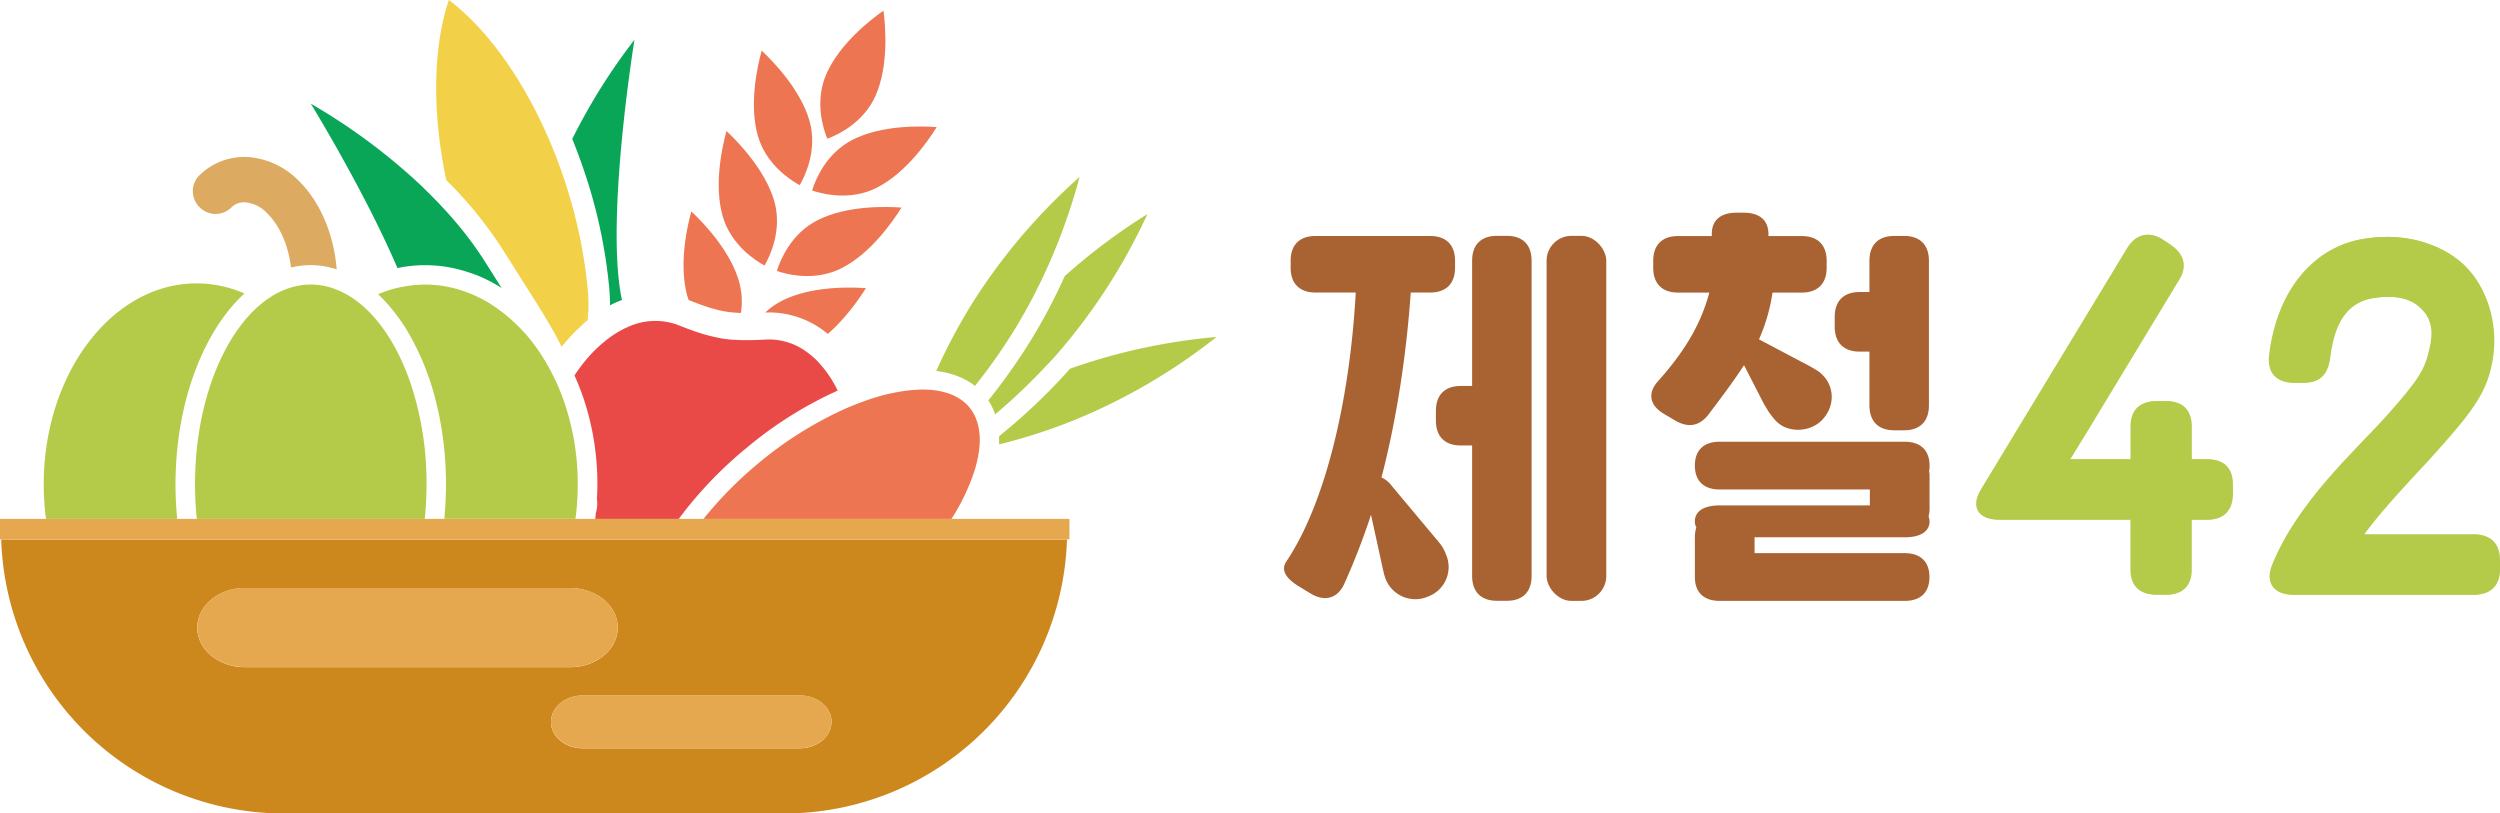 <svg id="레이어_1" data-name="레이어 1" xmlns="http://www.w3.org/2000/svg" viewBox="0 0 1110.1 361.16"><defs><style>.cls-1{fill:#f2d149;}.cls-2{fill:#e94a48;}.cls-3{fill:#ed7552;}.cls-4{fill:#dcaa60;}.cls-5{fill:#0aa658;}.cls-6{fill:#b3cb48;}.cls-7{fill:#cc881d;}.cls-8{fill:#e6a84f;}.cls-9{fill:#a96232;}</style></defs><path class="cls-1" d="M276.83,244c2.77,4.35,5.38,8.46,7.83,12.44,4.33,7,7.35,12.35,9.62,17a76.48,76.48,0,0,1,9.6-10.11,32.93,32.93,0,0,0,2.3-6.37,77,77,0,0,0-.31-9.22A217.54,217.54,0,0,0,297,203.94c-11.23-36.48-31.14-68.18-52.78-84.52-7.14,21.09-7.48,50.09-1.15,80a179,179,0,0,1,25.69,31.8C271.53,235.6,274.23,239.86,276.83,244Z" transform="translate(-44.9 -119.42)"/><path class="cls-1" d="M305.87,261.54c.16-1.5.27-3.05.31-4.66a32.93,32.93,0,0,1-2.3,6.37C304.53,262.67,305.19,262.09,305.87,261.54Z" transform="translate(-44.9 -119.42)"/><path class="cls-2" d="M407.56,279.46c-.52-.52-1.06-1-1.59-1.46a32.39,32.39,0,0,0-4.16-3.21,28.05,28.05,0,0,0-17.3-4.57c-3,.16-5.77.24-8.46.24h-.61c-1.53,0-3-.08-4.52-.18l-.69,0c-1.69-.13-3.36-.32-5-.59-.77-.13-1.52-.32-2.28-.48a76.75,76.75,0,0,1-9.85-2.78c-2.21-.78-4.36-1.59-6.35-2.38-.51-.21-1-.4-1.53-.58a29,29,0,0,0-21.91,1.33c-.46.21-.91.39-1.37.62a45.62,45.62,0,0,0-7.92,5.1,60.46,60.46,0,0,0-8.6,8.34c-1,1.15-1.91,2.33-2.81,3.53s-1.79,2.46-2.62,3.72c.48,1.07.95,2.15,1.4,3.24,1,2.41,1.93,4.87,2.77,7.39a119.89,119.89,0,0,1,6,37.76c0,2.17-.08,4.32-.19,6.45a15.42,15.42,0,0,1-.49,6.26c-.09.89-.17,1.77-.28,2.65h37.07a178.3,178.3,0,0,1,30.24-31.65,175.23,175.23,0,0,1,40.35-25.35A50.67,50.67,0,0,0,407.56,279.46Z" transform="translate(-44.9 -119.42)"/><path class="cls-3" d="M405.51,204c4.57,1.57,17,4.76,28.77-1.26,12.81-6.49,22.63-20.56,26.55-26.89-7.41-.54-24.59-.89-37.37,5.64C411.57,187.58,406.93,199.43,405.51,204Z" transform="translate(-44.9 -119.42)"/><path class="cls-3" d="M400,201.65c2.42-4.22,8-15.72,4.37-28.5-3.95-13.8-15.84-26.16-21.25-31.26-2,7.21-5.64,24-1.72,37.75C385,192.37,395.73,199.31,400,201.65Z" transform="translate(-44.9 -119.42)"/><path class="cls-3" d="M445.21,211.59c-7.44-.54-24.58-.88-37.36,5.64-11.89,6.06-16.53,17.91-18,22.51,4.57,1.57,17,4.76,28.77-1.26C431.44,232,441.26,217.92,445.21,211.59Z" transform="translate(-44.9 -119.42)"/><path class="cls-3" d="M384.38,237.33c2.41-4.19,7.94-15.69,4.37-28.47-3.95-13.8-15.84-26.16-21.25-31.26-2,7.21-5.64,23.94-1.72,37.75C369.42,228.08,380.12,235,384.38,237.33Z" transform="translate(-44.9 -119.42)"/><path class="cls-3" d="M384.71,258.19a40.59,40.59,0,0,1,27.76,9.5c8-6.93,14-15.69,16.94-20.31-7.44-.54-24.55-.89-37.36,5.63A32.39,32.39,0,0,0,384.71,258.19Z" transform="translate(-44.9 -119.42)"/><path class="cls-3" d="M373.9,258.38a32.76,32.76,0,0,0-.8-13.81c-3.87-13.77-15.8-26.15-21.21-31.26-2,7.18-5.64,23.94-1.73,37.75.16.55.35,1.08.53,1.61.16.06.32.1.48.17,4.81,1.89,10.39,4,16,4.93A52.74,52.74,0,0,0,373.9,258.38Z" transform="translate(-44.9 -119.42)"/><path class="cls-3" d="M433.74,161.8c5.76-13.16,4.42-30.26,3.46-37.67-6.1,4.3-19.56,14.92-25.32,28.08-5.37,12.2-1.46,24.32.38,28.81C416.83,179.33,428.41,173.92,433.74,161.8Z" transform="translate(-44.9 -119.42)"/><path class="cls-3" d="M479.44,309.3a21.56,21.56,0,0,0-1.59-5c-.17-.37-.36-.73-.55-1.09a17.85,17.85,0,0,0-1.84-2.78l-.1-.14c-.18-.21-.38-.4-.56-.61a18.75,18.75,0,0,0-2.44-2.27c-.18-.14-.37-.25-.56-.38l-.47-.33a21.29,21.29,0,0,0-3.33-1.82,26.66,26.66,0,0,0-4.18-1.42,36,36,0,0,0-6.73-1c-1.5-.09-3-.1-4.65,0s-3.16.21-4.8.41a85.29,85.29,0,0,0-16.23,3.73q-2.82.93-5.71,2.05t-5.54,2.28A166.59,166.59,0,0,0,382,324.85a172.15,172.15,0,0,0-24.73,25H467.37A91.81,91.81,0,0,0,477.75,328c.48-1.59.88-3.14,1.21-4.66.23-1.08.42-2.14.57-3.19q.11-.69.18-1.38a36.12,36.12,0,0,0,.25-4.34A28.46,28.46,0,0,0,479.44,309.3Z" transform="translate(-44.9 -119.42)"/><path class="cls-4" d="M194.39,239c-1.18-15.24-7.15-29.61-16.54-39A35.48,35.48,0,0,0,156,189.23a28.47,28.47,0,0,0-22.58,8.06,9.85,9.85,0,0,0-2.78,8.45,10.18,10.18,0,0,0,5.16,7.42,9.91,9.91,0,0,0,11.9-1.69,8,8,0,0,1,6.64-2.15,15.27,15.27,0,0,1,9.25,4.84c5.67,5.67,9.4,14.41,10.53,24.05a37.49,37.49,0,0,1,8.79-1.06A38.17,38.17,0,0,1,194.39,239Z" transform="translate(-44.9 -119.42)"/><path class="cls-5" d="M326.63,137.06A265.08,265.08,0,0,0,299,181.13c2.63,6.45,5,13.11,7.17,20a227,227,0,0,1,9.2,45.65c.27,2.85.39,5.59.39,8.24.24-.13.47-.27.71-.39a49,49,0,0,1,4.62-2C313.48,217.84,326.63,137.06,326.63,137.06Z" transform="translate(-44.9 -119.42)"/><path class="cls-5" d="M248.25,219.22q-3.57-4.29-7.34-8.29-3.25-3.47-6.58-6.71c-1-1-2-2-3-2.93a266.44,266.44,0,0,0-48.43-35.84s23.81,38.73,38.48,73a59.68,59.68,0,0,1,23.44-.23c1.93.36,3.82.82,5.69,1.36,2,.59,4,1.25,6,2a67.06,67.06,0,0,1,11.14,5.73q-3.4-5.37-7-11.06A153.74,153.74,0,0,0,248.25,219.22Z" transform="translate(-44.9 -119.42)"/><path class="cls-6" d="M520.07,283.13a266.27,266.27,0,0,1-31.54,30c0,1.18.05,2.39,0,3.62a254,254,0,0,0,32.42-10.39,261,261,0,0,0,64.16-37.32A263.54,263.54,0,0,0,520.07,283.13Z" transform="translate(-44.9 -119.42)"/><path class="cls-6" d="M502.46,270.8c-3,4.88-6.24,9.67-9.6,14.38-1.84,2.58-3.72,5.14-5.67,7.66-1.12,1.47-2.28,2.92-3.43,4.36.38.58.74,1.17,1.08,1.78a28.71,28.71,0,0,1,1.94,4.43q7-5.87,13.47-12.18c2.77-2.69,5.48-5.42,8.12-8.22,1.94-2.05,3.9-4.07,5.76-6.18.32-.36.61-.72.93-1.08a261.65,261.65,0,0,0,39.34-61.28A268.23,268.23,0,0,0,517.7,242,252.19,252.19,0,0,1,502.46,270.8Z" transform="translate(-44.9 -119.42)"/><path class="cls-6" d="M472.69,287.59a28,28,0,0,1,3.81,2.2c.46.31.9.65,1.33,1a256.52,256.52,0,0,0,17.28-24.52c.83-1.34,1.62-2.67,2.41-4,2.92-4.95,5.58-9.88,8-14.71,1.82-3.65,3.52-7.24,5.07-10.74A266.85,266.85,0,0,0,524.28,198a261.18,261.18,0,0,0-48,56.63,255.57,255.57,0,0,0-15.65,29.51,40.89,40.89,0,0,1,8,1.77A32.72,32.72,0,0,1,472.69,287.59Z" transform="translate(-44.9 -119.42)"/><path class="cls-6" d="M153.44,249.73a53.44,53.44,0,0,0-21.27-4.48c-37.41,0-67.85,40-67.85,89.22a115.39,115.39,0,0,0,1,15.36h58.26c-.49-5-.75-10.13-.75-15.36C122.87,298.16,135.21,266.46,153.44,249.73Z" transform="translate(-44.9 -119.42)"/><path class="cls-6" d="M294.57,295.53c0-.12-.09-.24-.14-.36-.41-1.09-.83-2.17-1.28-3.23-.52-1.23-1-2.43-1.6-3.62-.17-.36-.36-.71-.53-1.07-.84-1.73-1.71-3.42-2.64-5.07l-.1-.19c-.83-1.48-1.7-2.92-2.59-4.32a74.44,74.44,0,0,0-23.27-23.48,58.91,58.91,0,0,0-7.21-3.77,55.09,55.09,0,0,0-6.32-2.34,51.57,51.57,0,0,0-24.19-1.5c-1.6.28-3.18.6-4.74,1s-3.09.93-4.6,1.48c-.88.32-1.74.65-2.6,1a65.49,65.49,0,0,1,4.94,5.15,82.29,82.29,0,0,1,8.75,12.34,116.15,116.15,0,0,1,11.94,29.79c.64,2.52,1.23,5.08,1.74,7.7a153,153,0,0,1,2.8,29.39c0,5.23-.26,10.36-.75,15.36h58.26a115.39,115.39,0,0,0,1-15.36,111.89,111.89,0,0,0-5.26-34.22C295.71,298.65,295.15,297.08,294.57,295.53Z" transform="translate(-44.9 -119.42)"/><path class="cls-6" d="M224.55,282.6c-5.08-12.11-11.88-21.93-19.79-28.36a39.45,39.45,0,0,0-3.73-2.73,37.37,37.37,0,0,0-4.15-2.36c-.79-.38-1.58-.73-2.38-1.05A30.12,30.12,0,0,0,174.38,247a34,34,0,0,0-5,1.9,37.2,37.2,0,0,0-4.18,2.3,42.6,42.6,0,0,0-3.75,2.7C143.79,268,131.5,298.8,131.5,334.47a151.09,151.09,0,0,0,.79,15.36H233.51a151.09,151.09,0,0,0,.79-15.36,139.83,139.83,0,0,0-7.19-45.17Q225.91,285.85,224.55,282.6Z" transform="translate(-44.9 -119.42)"/><path class="cls-7" d="M471.84,359H45.44a125.57,125.57,0,0,0,125.5,121.63H393.18A125.58,125.58,0,0,0,518.68,359Zm-203,56.68H153.59a25.11,25.11,0,0,1-4.1-.34c-9.68-1.59-17-8.69-17-17.22a15,15,0,0,1,1.67-6.85,17.41,17.41,0,0,1,2.84-4,19.41,19.41,0,0,1,3.41-2.87,23.72,23.72,0,0,1,13.16-3.86H298.12a25.86,25.86,0,0,1,2.81.17c9.62,1.08,17.2,7.54,18.16,15.64a14.46,14.46,0,0,1,.11,1.76c0,9.7-9.44,17.56-21.08,17.56H268.88Zm145.26,24.3c0,6.47-6.3,11.72-14.07,11.72H303.61c-7.76,0-14.06-5.25-14.06-11.72h0c0-6.47,6.3-11.72,14.06-11.72h96.46c7.77,0,14.07,5.25,14.07,11.72Z" transform="translate(-44.9 -119.42)"/><polygon class="cls-8" points="432.69 230.41 427.8 230.41 422.47 230.41 418.34 230.41 387.62 230.41 381.25 230.41 374.84 230.41 312.33 230.41 307.26 230.41 301.32 230.41 264.25 230.41 263.5 230.41 259.9 230.41 257.75 230.41 255.54 230.41 247.57 230.41 241.45 230.41 241.1 230.41 235.79 230.41 234.79 230.41 197.28 230.41 192.94 230.41 188.61 230.41 162.74 230.41 158.38 230.41 154.03 230.41 121.91 230.41 117.55 230.41 113.2 230.41 87.39 230.41 83.05 230.41 78.72 230.41 20.46 230.41 16.09 230.41 11.74 230.41 0 230.41 0 239.53 0.54 239.53 13.24 239.53 17.64 239.53 22.07 239.53 79.89 239.53 84.25 239.53 88.61 239.53 114.69 239.53 119.09 239.53 123.52 239.53 152.39 239.53 156.79 239.53 161.22 239.53 187.39 239.53 191.75 239.53 196.11 239.53 238.41 239.53 245.04 239.53 251.95 239.53 253.93 239.53 258.36 239.53 262.76 239.53 295.16 239.53 300.64 239.53 305.59 239.53 370.46 239.53 377.33 239.53 384 239.53 416.16 239.53 418.34 239.53 421.95 239.53 426.93 239.53 473.77 239.53 474.88 239.53 474.88 230.41 432.69 230.41"/><path class="cls-8" d="M319.2,398.07a14.46,14.46,0,0,0-.11-1.76c-1-8.1-8.54-14.56-18.16-15.64a25.86,25.86,0,0,0-2.81-.17H153.59a23.72,23.72,0,0,0-13.16,3.86,19.41,19.41,0,0,0-3.41,2.87,17.41,17.41,0,0,0-2.84,4,15,15,0,0,0-1.67,6.85c0,8.53,7.3,15.63,17,17.22a25.11,25.11,0,0,0,4.1.34H298.12C309.76,415.63,319.2,407.77,319.2,398.07Z" transform="translate(-44.9 -119.42)"/><path class="cls-8" d="M400.07,428.2H303.61c-7.76,0-14.06,5.25-14.06,11.72h0c0,6.47,6.3,11.72,14.06,11.72h96.46c7.77,0,14.07-5.25,14.07-11.72h0C414.14,433.45,407.84,428.2,400.07,428.2Z" transform="translate(-44.9 -119.42)"/><path class="cls-6" d="M1024.93,323.39h-7.28V308.84c0-7.27-4-11.27-11-11.27h-4.46c-7.28,0-11.27,4-11.27,11.27v14.55H963.66L971.88,310l40.37-66.66c3.52-5.87,1.88-11.27-4-15.26l-3.52-2.34c-5.87-3.76-11.5-2.35-15.25,3.75l-65,107.28c-4.7,7.74-1.18,13.38,7.74,13.38h58.68v22.3c0,7,4,11,11.27,11h4.46c7,0,11-4,11-11v-22.3h7.28c7,0,11-4.23,11-11.27v-4.46C1036,327.39,1032,323.39,1024.93,323.39Z" transform="translate(-44.9 -119.42)"/><path class="cls-6" d="M1143.22,356.73h-49.06c8.22-11.27,23-26.76,29.11-33.34,18.55-20.65,26-29.57,28.17-45.53,1.64-10.1,0-26.76-11.27-39.2-8.69-9.4-25.58-16.67-46-13.15-20.65,3.29-38.26,21.36-41.78,52.11-.7,7.52,3.52,11.74,10.8,11.74h4.46c7,0,10.56-3.76,11.5-11.27,2.11-17.84,9.39-24.64,19-26.29,12-1.88,18.31.94,22.3,5.17,4.7,4.92,4.7,10.79,3.29,16.9-2.11,9.62-4.46,13.61-18.78,29.81-14.55,16.2-40.14,38.73-51.4,67.13-2.82,7.75,1.4,12.68,9.38,12.68h80.28c7,0,11.27-4,11.27-11V368C1154.49,360.72,1150.26,356.73,1143.22,356.73Z" transform="translate(-44.9 -119.42)"/><path class="cls-9" d="M714,224.14h-4.42c-7.06,0-11,4-11,11v55.66h-5.08c-7.07,0-11,4-11,11v4.42c0,7.06,4,11,11,11h5.08V375.2c0,7.07,4,11,11,11H714c7.07,0,11-4,11-11v-140C725,228.11,721.05,224.14,714,224.14Z" transform="translate(-44.9 -119.42)"/><rect class="cls-9" x="686.75" y="104.72" width="26.5" height="162.1" rx="11.04"/><path class="cls-9" d="M684.17,360.62l-.89-1.1L662.75,335a10.85,10.85,0,0,0-4.42-3.54c7.29-28,11.26-57.2,13-82.15H680c7.07,0,11-4,11-11v-3.1c0-7.07-4-11-11-11H629c-7.06,0-11,4-11,11v3.1c0,7.06,4,11,11,11h17.9c-2.66,48.58-13.7,93.86-30.7,119.26-2.65,3.75-.66,7.5,5.52,11.26l5.07,3.09c6.19,3.76,11.93,2.43,15-4.2A313.1,313.1,0,0,0,653.69,348l5.3,24.3.22.88a22.28,22.28,0,0,0,.88,3.09,14.14,14.14,0,0,0,19,8A13.92,13.92,0,0,0,687,365.7,16.33,16.33,0,0,0,684.17,360.62Z" transform="translate(-44.9 -119.42)"/><path class="cls-9" d="M890.65,315.57H808.49c-7.07,0-11,3.76-11,10.6s4,10.6,11,10.6h66.7v7.07h-66.7c-7.07,0-11,2.65-11,7.06a4.74,4.74,0,0,0,.66,2.66,14.25,14.25,0,0,0-.66,4.41v17.67c0,6.85,4,10.6,11,10.6h82.16c7.06,0,11-3.75,11-10.6s-4-10.6-11-10.6H824V358h66.7c7.06,0,11-2.65,11-7.07a7.82,7.82,0,0,0-.44-2.2,13.49,13.49,0,0,0,.44-3.32V331.25a10.79,10.79,0,0,0-.22-2.65,8.32,8.32,0,0,0,.22-2.43C901.69,319.33,897.71,315.57,890.65,315.57Z" transform="translate(-44.9 -119.42)"/><path class="cls-9" d="M886,310.49h4.42c7.06,0,11-4,11-11V235.18c0-7.07-4-11-11-11H886c-7.07,0-11,4-11,11v13.91h-4.42c-7.07,0-11,4-11,11v4.41c0,7.07,4,11.05,11,11.05H875v23.85C875,306.52,878.94,310.49,886,310.49Z" transform="translate(-44.9 -119.42)"/><path class="cls-9" d="M804.07,302.76c6.19-8.17,11.27-15,15.24-21.2l8.84,17.22,2,3.32a41.08,41.08,0,0,0,3.1,4c5.29,5.74,15,5.29,20.31.22,6.19-6,6.41-15.46-.22-21.2-1.32-1.33-6.84-4.2-8.61-5.09l-18.77-9.93a78.94,78.94,0,0,0,6-20.76h13c7.07,0,11.05-4,11.05-11v-3.1c0-7.07-4-11-11.05-11h-14.8v-.88c0-6.19-4-9.5-11-9.5H816c-7.06,0-11,3.31-11,9.5v.88h-15c-7.07,0-11,4-11,11v3.1c0,7.06,4,11,11,11h13.91c-4.19,15.68-12.36,27.6-22.74,39.31-4.86,5.3-3.76,10.82,2.65,14.58l4.85,2.87C794.58,309.61,799.88,308.73,804.07,302.76Z" transform="translate(-44.9 -119.42)"/><path class="cls-6" d="M1025.44,323.39h-7.28V308.84c0-7.27-4-11.27-11-11.27h-4.46c-7.28,0-11.27,4-11.27,11.27v14.55H964.17L972.39,310l40.37-66.66c3.52-5.87,1.88-11.27-4-15.26l-3.52-2.34c-5.87-3.76-11.5-2.35-15.25,3.75L925,336.78c-4.7,7.74-1.18,13.38,7.74,13.38H991.4v22.3c0,7,4,11,11.27,11h4.46c7,0,11-4,11-11v-22.3h7.28c7,0,11-4.23,11-11.27v-4.46C1036.47,327.39,1032.48,323.39,1025.44,323.39Z" transform="translate(-44.9 -119.42)"/><path class="cls-6" d="M1143.73,356.73h-49.06c8.22-11.27,23-26.76,29.11-33.34,18.55-20.65,26-29.57,28.17-45.53,1.64-10.1,0-26.76-11.27-39.2-8.69-9.4-25.58-16.67-46-13.15-20.65,3.29-38.26,21.36-41.78,52.11-.7,7.52,3.52,11.74,10.8,11.74h4.46c7,0,10.56-3.76,11.5-11.27,2.11-17.84,9.39-24.64,19-26.29,12-1.88,18.31.94,22.3,5.17,4.7,4.92,4.7,10.79,3.29,16.9-2.11,9.62-4.46,13.61-18.78,29.81-14.55,16.2-40.14,38.73-51.41,67.13-2.81,7.75,1.41,12.68,9.39,12.68h80.28c7,0,11.27-4,11.27-11V368C1155,360.72,1150.77,356.73,1143.73,356.73Z" transform="translate(-44.9 -119.42)"/></svg>